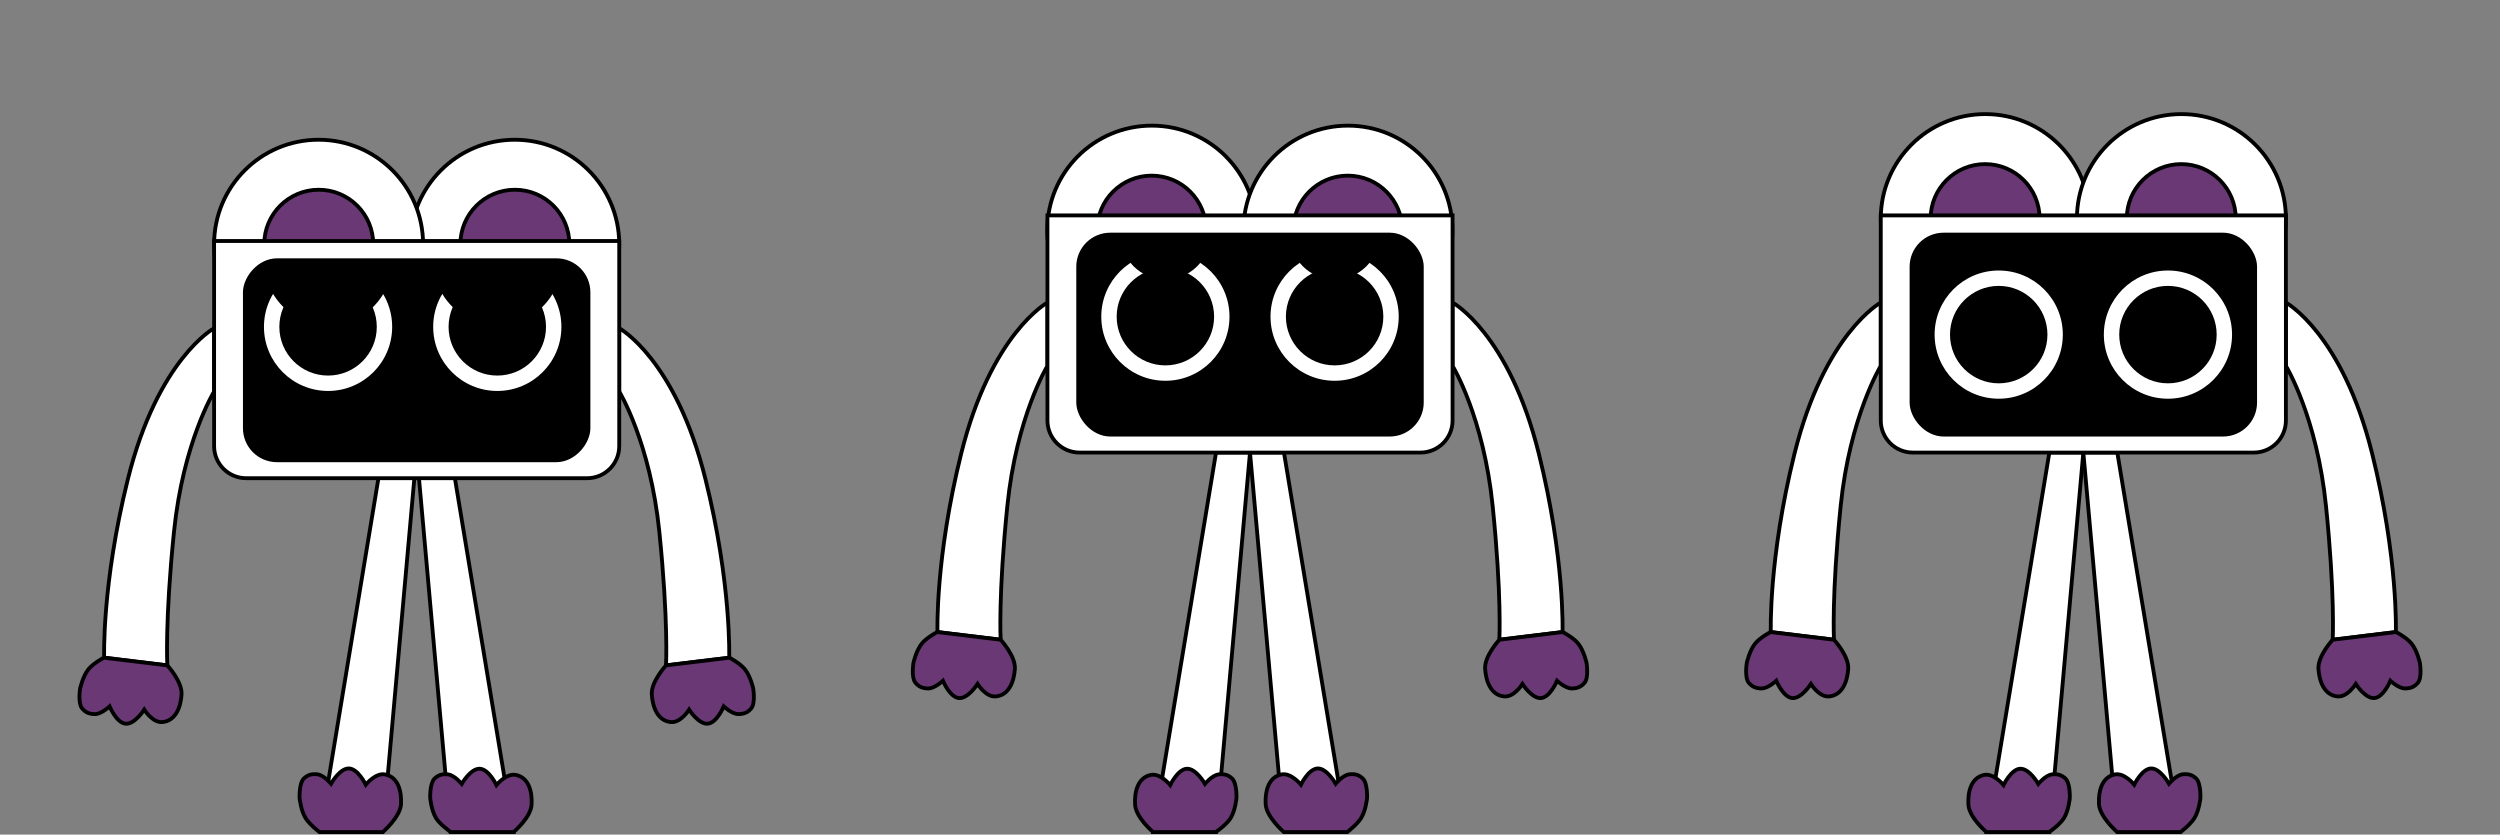 <svg width="1950" height="651" viewBox="0 0 1950 651" fill="none" xmlns="http://www.w3.org/2000/svg">
<rect x="0" y="0" width="1950" height="651" fill="#808080" stroke="none"/>
<path d="M298.5 352.996H325L298.5 648.996H249.5L298.5 352.996Z" fill="white" stroke="black" stroke-width="3" stroke-linecap="round" stroke-linejoin="round"/>
<path d="M249.109 648.996L298.609 648.996C298.609 648.996 312.256 637.243 312.789 627.215C313.332 616.992 310.497 606.157 300.473 604.073C292.932 602.505 285.3 612.045 285.3 612.045C285.3 612.045 279.325 599.654 272.222 599.387C265.042 599.116 258.195 611.291 258.195 611.291C258.195 611.291 252.532 604.505 247.496 603.956C243.239 603.493 240.132 604.274 237.029 607.226C233.187 610.882 233.683 622.434 233.683 622.434C233.683 622.434 234.599 632.06 238.338 638.105C241.42 643.087 249.109 648.996 249.109 648.996Z" fill="#693875" stroke="black" stroke-width="3"/>
<path d="M351.5 352.996H325L351.5 648.996H400.5L351.5 352.996Z" fill="white" stroke="black" stroke-width="3"/>
<path d="M351.609 648.997L400.609 648.997C400.609 648.997 414.036 637.705 414.628 627.68C415.231 617.46 412.46 606.609 402.449 604.465C394.917 602.853 387.228 612.348 387.228 612.348C387.228 612.348 381.326 599.922 374.226 599.613C367.047 599.301 360.128 611.436 360.128 611.436C360.128 611.436 354.506 604.616 349.473 604.038C345.219 603.549 342.107 604.312 338.987 607.246C335.123 610.88 335.551 622.434 335.551 622.434C335.551 622.434 336.411 632.066 340.115 638.132C343.167 643.132 351.609 648.997 351.609 648.997Z" fill="#693875" stroke="black" stroke-width="3"/>
<path d="M550.292 373.848C526.926 279.892 483 255.996 483 255.996V305.382C483 305.382 507.183 344.939 514.289 414.803C521.395 484.667 519.5 518.996 519.5 518.996L568.767 512.973C568.767 512.973 570.662 455.757 550.292 373.848Z" fill="white" stroke="black" stroke-width="3"/>
<path d="M569 512.997L519.5 518.997C519.5 518.997 507.718 531.71 508.391 541.73C509.077 551.945 513.19 562.362 523.391 563.23C531.065 563.883 537.5 553.497 537.5 553.497C537.5 553.497 544.916 565.083 552 564.497C559.16 563.905 564.5 550.997 564.5 550.997C564.5 550.997 570.935 557.056 576 556.997C580.282 556.947 583.274 555.799 586 552.497C589.377 548.406 587.5 536.997 587.5 536.997C587.5 536.997 585.436 527.55 581 521.997C577.344 517.42 569 512.997 569 512.997Z" fill="#693875" stroke="black" stroke-width="3"/>
<path d="M99.708 373.848C123.074 279.892 167 255.996 167 255.996V305.382C167 305.382 142.817 344.939 135.711 414.803C128.605 484.667 130.5 518.996 130.5 518.996L81.233 512.973C81.233 512.973 79.338 455.757 99.708 373.848Z" fill="white" stroke="black" stroke-width="3"/>
<path d="M81 512.997L130.5 518.997C130.5 518.997 142.282 531.71 141.609 541.73C140.923 551.945 136.81 562.362 126.609 563.23C118.935 563.883 112.5 553.497 112.5 553.497C112.5 553.497 105.084 565.083 98 564.497C90.84 563.905 85.5 550.997 85.5 550.997C85.5 550.997 79.065 557.056 74 556.997C69.718 556.947 66.726 555.799 64 552.497C60.623 548.406 62.5 536.997 62.5 536.997C62.5 536.997 64.564 527.55 69 521.997C72.656 517.42 81 512.997 81 512.997Z" fill="#693875" stroke="black" stroke-width="3"/>
<circle cx="81.5" cy="81.5" r="81.5" transform="matrix(-1 0 0 1 483 108.996)" fill="white" stroke="black" stroke-width="3"/>
<circle cx="42.5" cy="42.5" r="42.5" transform="matrix(-1 0 0 1 444.108 147.996)" fill="#693875" stroke="black" stroke-width="3"/>
<circle cx="81.5" cy="81.5" r="81.5" transform="matrix(-1 0 0 1 330 108.996)" fill="white" stroke="black" stroke-width="3"/>
<circle cx="42.5" cy="42.5" r="42.5" transform="matrix(-1 0 0 1 291.108 147.996)" fill="#693875" stroke="black" stroke-width="3"/>
<path d="M483 187.996H167V347.996C167 361.803 178.192 372.996 192 372.996H458C471.807 372.996 483 361.803 483 347.996V187.996Z" fill="white" stroke="black" stroke-width="3"/>
<rect width="268" height="156" rx="25" transform="matrix(-1 0 0 1 459 202.996)" fill="black" stroke="black" stroke-width="3"/>
<rect width="100" height="100" transform="matrix(-1 0 0 1 441 230.996)" stroke="black" stroke-width="3"/>
<circle cx="50" cy="50" r="50" transform="matrix(-1 0 0 1 437.89 204.945)" fill="white"/>
<circle cx="38" cy="38" r="38" transform="matrix(-1 0 0 1 425.89 216.945)" fill="black"/>
<path d="M338.011 202.946C337.91 209.511 339.103 216.032 341.521 222.137C343.94 228.241 347.537 233.809 352.108 238.523C356.678 243.238 362.133 247.005 368.159 249.612C374.186 252.218 380.667 253.612 387.232 253.713C393.798 253.815 400.319 252.622 406.423 250.203C412.527 247.785 418.096 244.187 422.81 239.617C427.524 235.046 431.292 229.592 433.898 223.565C436.504 217.539 437.898 211.057 438 204.492L388.005 203.719L338.011 202.946Z" fill="black"/>
<rect width="100" height="100" transform="matrix(-1 0 0 1 309 230.996)" stroke="black" stroke-width="3"/>
<circle cx="50" cy="50" r="50" transform="matrix(-1 0 0 1 305.89 204.945)" fill="white"/>
<circle cx="38" cy="38" r="38" transform="matrix(-1 0 0 1 293.89 216.945)" fill="black"/>
<path d="M219 207.445C218.898 214.011 207.103 216.032 209.521 222.137C211.94 228.241 215.537 233.809 220.108 238.523C224.678 243.238 230.133 247.005 236.159 249.612C242.186 252.218 248.667 253.612 255.232 253.713C261.798 253.815 268.319 252.622 274.423 250.203C280.527 247.785 286.096 244.187 290.81 239.617C295.524 235.046 299.292 229.592 301.898 223.565C304.504 217.539 305.898 211.057 306 204.492L256.005 203.719L219 207.445Z" fill="black"/>
<path d="M948.5 352.996H975L948.5 648.996H899.5L948.5 352.996Z" fill="white" stroke="black" stroke-width="3"/>
<path d="M1001.5 352.996H975L1001.5 648.996H1050.5L1001.5 352.996Z" fill="white" stroke="black" stroke-width="3" stroke-linecap="round" stroke-linejoin="round"/>
<path d="M1050.89 648.996L1001.39 648.996C1001.39 648.996 987.744 637.243 987.211 627.215C986.668 616.992 989.503 606.157 999.526 604.073C1007.07 602.505 1014.7 612.045 1014.7 612.045C1014.7 612.045 1020.67 599.654 1027.78 599.387C1034.96 599.116 1041.81 611.291 1041.81 611.291C1041.81 611.291 1047.47 604.505 1052.5 603.956C1056.76 603.493 1059.87 604.274 1062.97 607.226C1066.81 610.882 1066.32 622.434 1066.32 622.434C1066.32 622.434 1065.4 632.06 1061.66 638.105C1058.58 643.087 1050.89 648.996 1050.89 648.996Z" fill="#693875" stroke="black" stroke-width="3"/>
<path d="M948.391 648.995L899.391 648.995C899.391 648.995 885.964 637.703 885.372 627.678C884.768 617.458 887.54 606.607 897.551 604.463C905.083 602.851 912.771 612.346 912.771 612.346C912.771 612.346 918.673 599.92 925.774 599.611C932.952 599.299 939.871 611.434 939.871 611.434C939.871 611.434 945.494 604.614 950.526 604.036C954.781 603.547 957.893 604.31 961.013 607.244C964.877 610.878 964.448 622.432 964.448 622.432C964.448 622.432 963.588 632.064 959.885 638.13C956.833 643.13 948.391 648.995 948.391 648.995Z" fill="#693875" stroke="black" stroke-width="3"/>
<path d="M749.708 353.848C773.074 259.892 817 235.996 817 235.996V285.382C817 285.382 792.817 324.939 785.711 394.803C778.605 464.667 780.5 498.996 780.5 498.996L731.233 492.973C731.233 492.973 729.338 435.757 749.708 353.848Z" fill="white" stroke="black" stroke-width="3"/>
<path d="M731 492.997L780.5 498.997C780.5 498.997 792.282 511.71 791.609 521.73C790.923 531.945 786.81 542.362 776.609 543.23C768.935 543.883 762.5 533.497 762.5 533.497C762.5 533.497 755.084 545.083 748 544.497C740.84 543.905 735.5 530.997 735.5 530.997C735.5 530.997 729.065 537.056 724 536.997C719.718 536.947 716.726 535.799 714 532.497C710.623 528.406 712.5 516.997 712.5 516.997C712.5 516.997 714.564 507.55 719 501.997C722.656 497.42 731 492.997 731 492.997Z" fill="#693875" stroke="black" stroke-width="3"/>
<path d="M1200.29 353.848C1176.93 259.892 1133 235.996 1133 235.996V285.382C1133 285.382 1157.18 324.939 1164.29 394.803C1171.39 464.667 1169.5 498.996 1169.5 498.996L1218.77 492.973C1218.77 492.973 1220.66 435.757 1200.29 353.848Z" fill="white" stroke="black" stroke-width="3"/>
<path d="M1219 492.997L1169.5 498.997C1169.5 498.997 1157.72 511.71 1158.39 521.73C1159.08 531.945 1163.19 542.362 1173.39 543.23C1181.07 543.883 1187.5 533.497 1187.5 533.497C1187.5 533.497 1194.92 545.083 1202 544.497C1209.16 543.905 1214.5 530.997 1214.5 530.997C1214.5 530.997 1220.93 537.056 1226 536.997C1230.28 536.947 1233.27 535.799 1236 532.497C1239.38 528.406 1237.5 516.997 1237.5 516.997C1237.5 516.997 1235.44 507.55 1231 501.997C1227.34 497.42 1219 492.997 1219 492.997Z" fill="#693875" stroke="black" stroke-width="3"/>
<circle cx="898.391" cy="179.496" r="81.5" fill="white" stroke="black" stroke-width="3"/>
<circle cx="898.282" cy="179.496" r="42.5" fill="#693875" stroke="black" stroke-width="3"/>
<circle cx="1051.39" cy="179.496" r="81.5" fill="white" stroke="black" stroke-width="3"/>
<circle cx="1051.28" cy="179.496" r="42.5" fill="#693875" stroke="black" stroke-width="3"/>
<path d="M817 167.996H1133V327.996C1133 341.803 1121.81 352.996 1108 352.996H842C828.193 352.996 817 341.803 817 327.996V167.996Z" fill="white" stroke="black" stroke-width="3"/>
<rect x="841" y="182.996" width="268" height="156" rx="25" fill="black" stroke="black" stroke-width="3"/>
<rect x="859" y="210.996" width="100" height="100" stroke="black" stroke-width="3"/>
<circle cx="909" cy="247" r="50" fill="white"/>
<circle cx="909" cy="247" r="38" fill="black"/>
<path d="M944 183C944 187.596 943.095 192.148 941.336 196.394C939.577 200.64 936.999 204.499 933.749 207.749C930.499 210.999 926.641 213.577 922.394 215.336C918.148 217.095 913.597 218 909 218C904.404 218 899.853 217.095 895.607 215.336C891.36 213.577 887.502 210.999 884.252 207.749C881.002 204.499 878.424 200.64 876.665 196.394C874.906 192.148 874 187.596 874 183L909 183H944Z" fill="black"/>
<rect x="991" y="210.996" width="100" height="100" stroke="black" stroke-width="3"/>
<circle cx="1041" cy="247" r="50" fill="white"/>
<path d="M1076 183C1076 187.596 1075.1 192.148 1073.34 196.394C1071.58 200.64 1069 204.499 1065.75 207.749C1062.5 210.999 1058.64 213.577 1054.39 215.336C1050.15 217.095 1045.6 218 1041 218C1036.4 218 1031.85 217.095 1027.61 215.336C1023.36 213.577 1019.5 210.999 1016.25 207.749C1013 204.499 1010.42 200.64 1008.66 196.394C1006.91 192.148 1006 187.596 1006 183L1041 183H1076Z" fill="black"/>
<circle cx="1041" cy="247" r="38" fill="black"/>
<path d="M1598.5 352.996H1625L1598.5 648.996H1549.5L1598.5 352.996Z" fill="white" stroke="black" stroke-width="3"/>
<path d="M1651.5 352.996H1625L1651.5 648.996H1700.5L1651.5 352.996Z" fill="white" stroke="black" stroke-width="3" stroke-linecap="round" stroke-linejoin="round"/>
<path d="M1700.89 648.996L1651.39 648.996C1651.39 648.996 1637.74 637.243 1637.21 627.215C1636.67 616.992 1639.5 606.157 1649.53 604.073C1657.07 602.505 1664.7 612.045 1664.7 612.045C1664.7 612.045 1670.67 599.654 1677.78 599.387C1684.96 599.116 1691.81 611.291 1691.81 611.291C1691.81 611.291 1697.47 604.505 1702.5 603.956C1706.76 603.493 1709.87 604.274 1712.97 607.226C1716.81 610.882 1716.32 622.434 1716.32 622.434C1716.32 622.434 1715.4 632.06 1711.66 638.105C1708.58 643.087 1700.89 648.996 1700.89 648.996Z" fill="#693875" stroke="black" stroke-width="3"/>
<path d="M1598.39 648.995L1549.39 648.995C1549.39 648.995 1535.96 637.703 1535.37 627.678C1534.77 617.458 1537.54 606.607 1547.55 604.463C1555.08 602.851 1562.77 612.346 1562.77 612.346C1562.77 612.346 1568.67 599.92 1575.77 599.611C1582.95 599.299 1589.87 611.434 1589.87 611.434C1589.87 611.434 1595.49 604.614 1600.53 604.036C1604.78 603.547 1607.89 604.31 1611.01 607.244C1614.88 610.878 1614.45 622.432 1614.45 622.432C1614.45 622.432 1613.59 632.064 1609.88 638.13C1606.83 643.13 1598.39 648.995 1598.39 648.995Z" fill="#693875" stroke="black" stroke-width="3"/>
<path d="M1399.71 353.848C1423.07 259.892 1467 235.996 1467 235.996V285.382C1467 285.382 1442.82 324.939 1435.71 394.803C1428.61 464.667 1430.5 498.996 1430.5 498.996L1381.23 492.973C1381.23 492.973 1379.34 435.757 1399.71 353.848Z" fill="white" stroke="black" stroke-width="3"/>
<path d="M1381 492.997L1430.5 498.997C1430.5 498.997 1442.28 511.71 1441.61 521.73C1440.92 531.945 1436.81 542.362 1426.61 543.23C1418.93 543.883 1412.5 533.497 1412.5 533.497C1412.5 533.497 1405.08 545.083 1398 544.497C1390.84 543.905 1385.5 530.997 1385.5 530.997C1385.5 530.997 1379.07 537.056 1374 536.997C1369.72 536.947 1366.73 535.799 1364 532.497C1360.62 528.406 1362.5 516.997 1362.5 516.997C1362.5 516.997 1364.56 507.55 1369 501.997C1372.66 497.42 1381 492.997 1381 492.997Z" fill="#693875" stroke="black" stroke-width="3"/>
<path d="M1850.29 353.848C1826.93 259.892 1783 235.996 1783 235.996V285.382C1783 285.382 1807.18 324.939 1814.29 394.803C1821.39 464.667 1819.5 498.996 1819.5 498.996L1868.77 492.973C1868.77 492.973 1870.66 435.757 1850.29 353.848Z" fill="white" stroke="black" stroke-width="3"/>
<path d="M1869 492.997L1819.5 498.997C1819.5 498.997 1807.72 511.71 1808.39 521.73C1809.08 531.945 1813.19 542.362 1823.39 543.23C1831.07 543.883 1837.5 533.497 1837.5 533.497C1837.5 533.497 1844.92 545.083 1852 544.497C1859.16 543.905 1864.5 530.997 1864.5 530.997C1864.5 530.997 1870.93 537.056 1876 536.997C1880.28 536.947 1883.27 535.799 1886 532.497C1889.38 528.406 1887.5 516.997 1887.5 516.997C1887.5 516.997 1885.44 507.55 1881 501.997C1877.34 497.42 1869 492.997 1869 492.997Z" fill="#693875" stroke="black" stroke-width="3"/>
<circle cx="1548.5" cy="170.496" r="81.5" fill="white" stroke="black" stroke-width="3"/>
<circle cx="1548.39" cy="170.496" r="42.5" fill="#693875" stroke="black" stroke-width="3"/>
<circle cx="1701.5" cy="170.496" r="81.5" fill="white" stroke="black" stroke-width="3"/>
<circle cx="1701.39" cy="170.496" r="42.5" fill="#693875" stroke="black" stroke-width="3"/>
<path d="M1467 167.996H1783V327.996C1783 341.803 1771.81 352.996 1758 352.996H1492C1478.19 352.996 1467 341.803 1467 327.996V167.996Z" fill="white" stroke="black" stroke-width="3"/>
<rect x="1491" y="182.996" width="268" height="156" rx="25" fill="black" stroke="black" stroke-width="3"/>
<rect x="1509" y="210.996" width="100" height="100" stroke="black" stroke-width="3"/>
<circle cx="1559" cy="260.996" r="50" fill="white"/>
<circle cx="1559" cy="260.996" r="38" fill="black"/>
<rect x="1641" y="210.996" width="100" height="100" stroke="black" stroke-width="3"/>
<circle cx="1691" cy="260.996" r="50" fill="white"/>
<circle cx="1691" cy="260.996" r="38" fill="black"/>
</svg>
